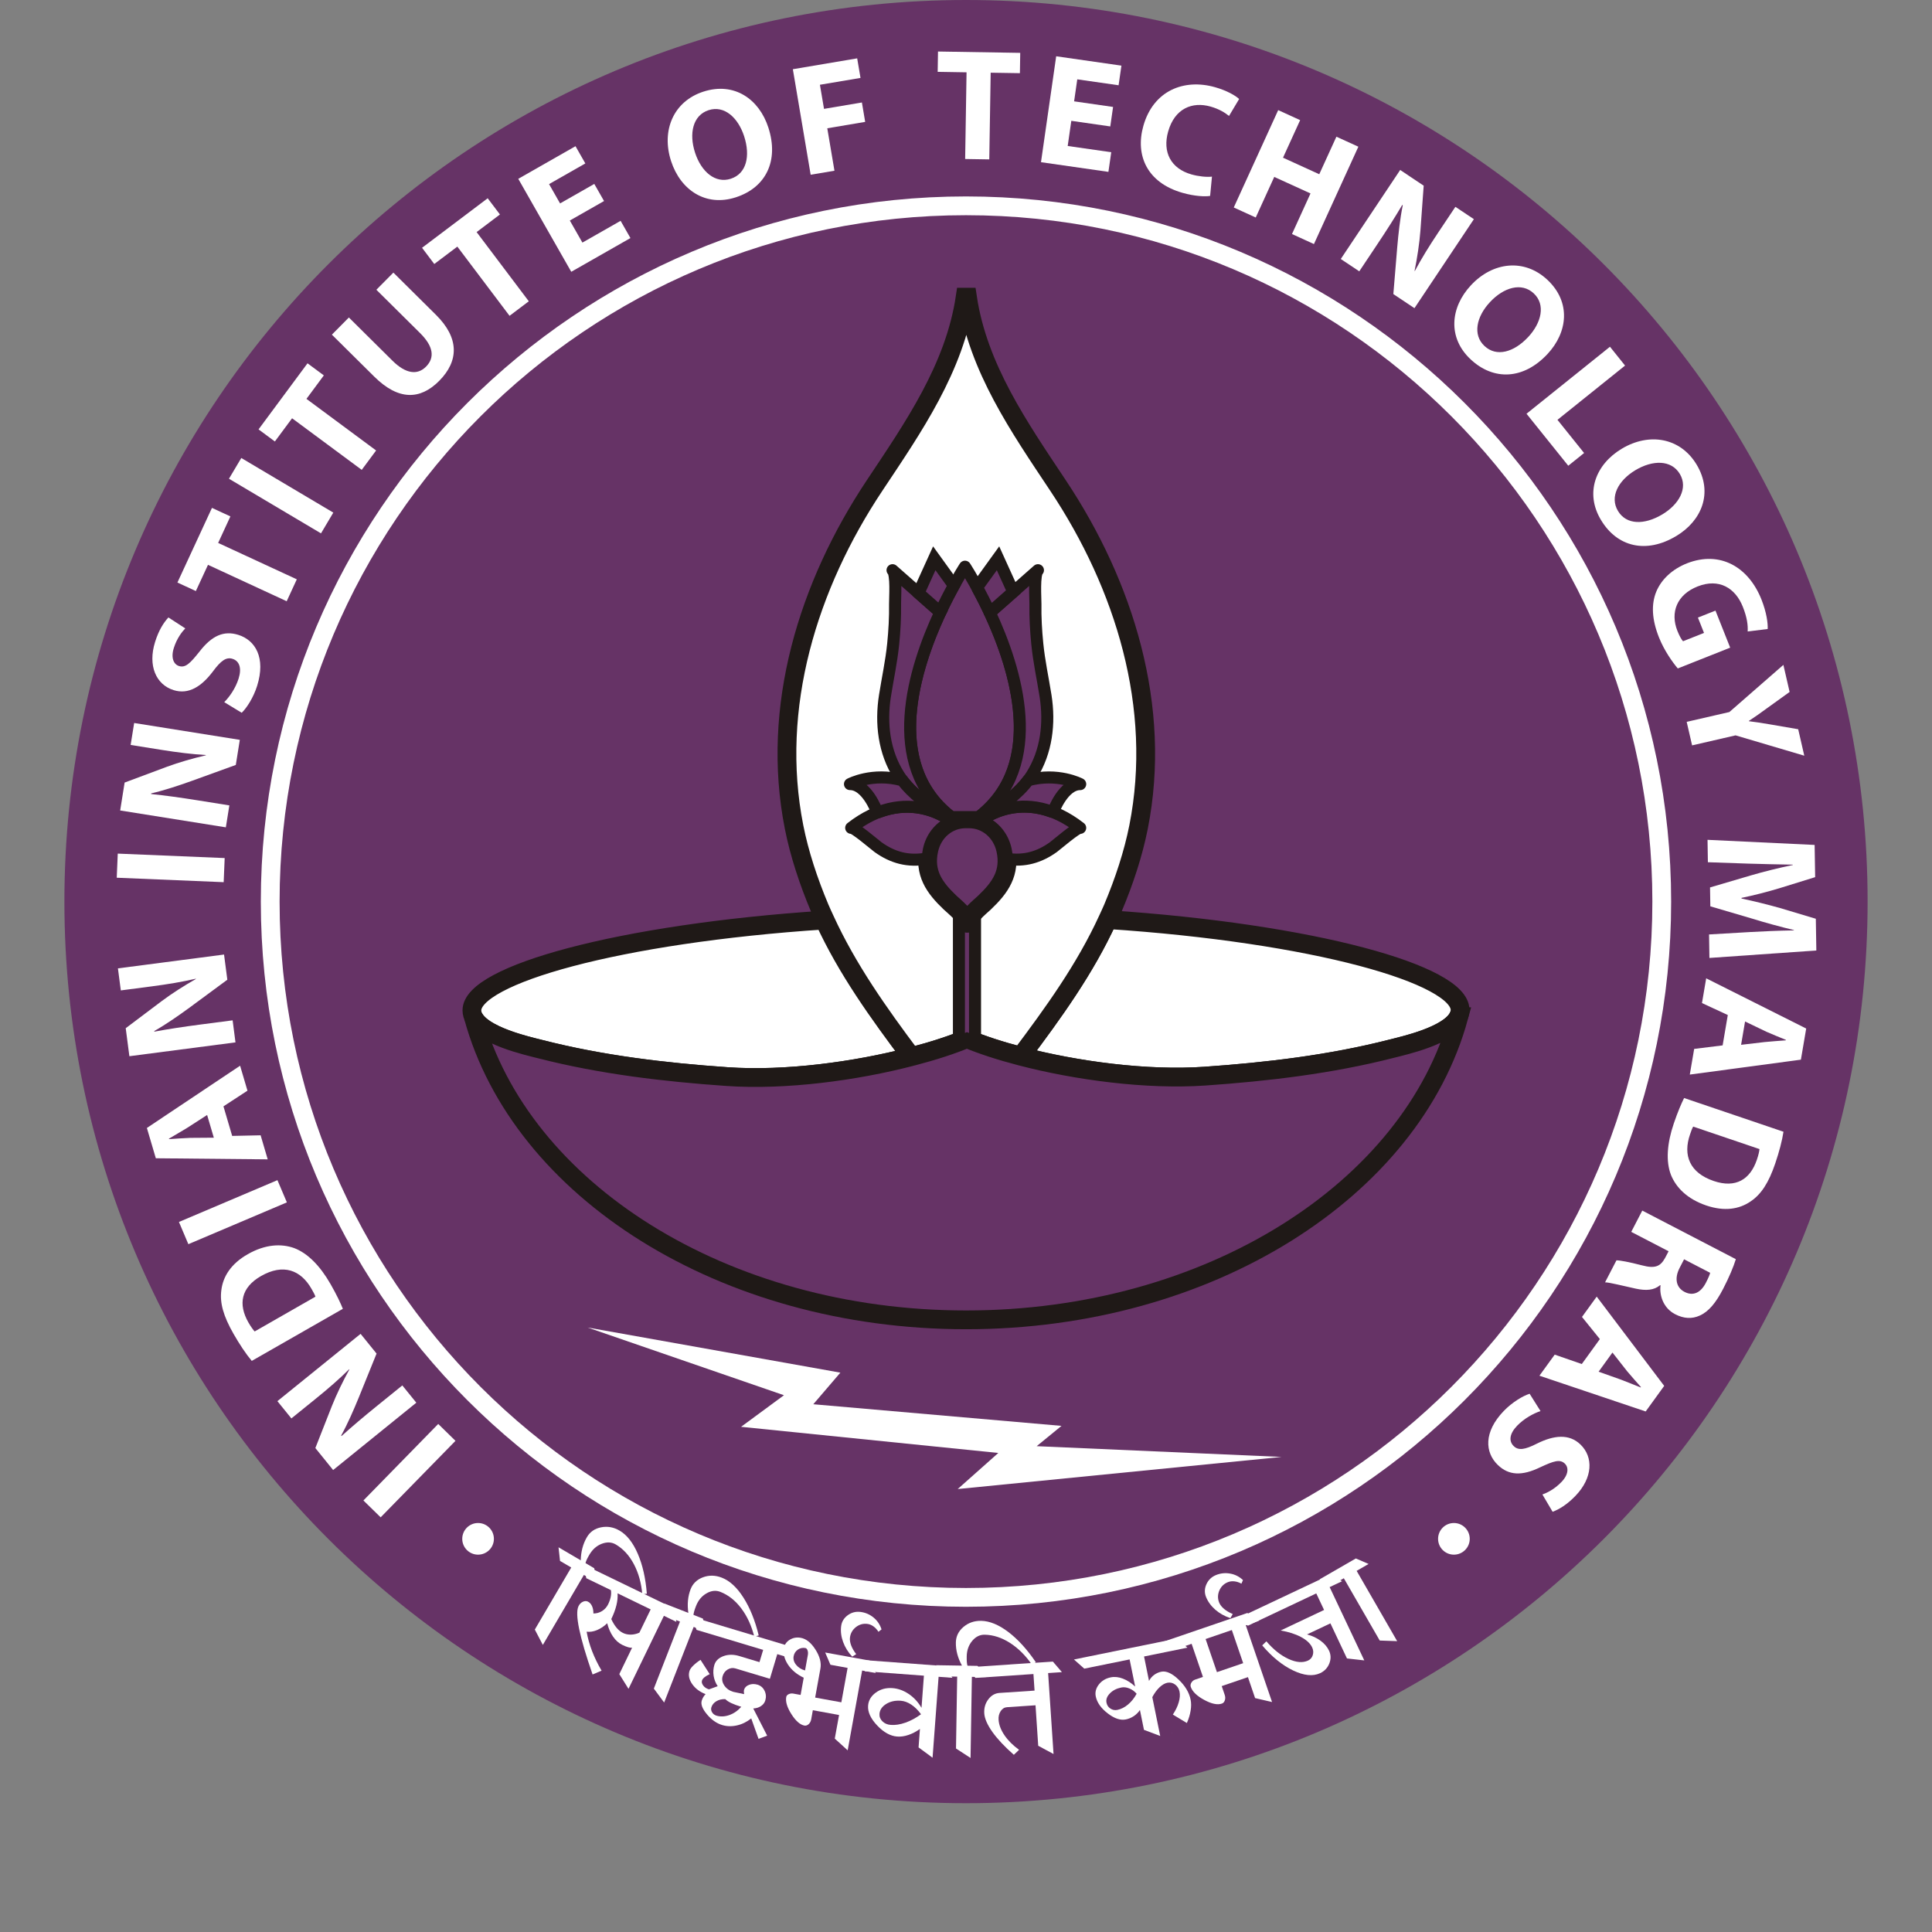 <svg width="150" height="150" viewBox="0 0 150 150" fill="none" xmlns="http://www.w3.org/2000/svg">
<rect x="0" y="0" width="150" height="150" fill="#808080" stroke="none"/>
<g clip-path="url(#clip0_618_153)">
<path d="M145 69.999C145 108.659 113.659 140 74.999 140C36.34 140 5 108.659 5 69.999C5 31.34 36.34 -4.49287e-05 74.999 -4.49287e-05C113.659 -4.49287e-05 145 31.34 145 69.999Z" fill="#663366"/>
<path d="M129.018 69.999C129.018 99.834 104.832 124.02 74.998 124.02C45.164 124.02 20.979 99.834 20.979 69.999C20.979 40.166 45.164 15.98 74.998 15.98C104.832 15.98 129.018 40.166 129.018 69.999Z" fill="#663366"/>
<path d="M129.018 69.999C129.018 99.834 104.832 124.02 74.998 124.02C45.164 124.02 20.979 99.834 20.979 69.999C20.979 40.166 45.164 15.98 74.998 15.98C104.832 15.98 129.018 40.166 129.018 69.999Z" stroke="white" stroke-width="1.458" stroke-miterlimit="10"/>
<path d="M28.215 116.496L34.024 110.555L35.363 111.866L29.554 117.805L28.215 116.496Z" fill="white"/>
<path d="M32.323 108.905L25.864 114.133L24.484 112.426L25.765 109.169C26.136 108.235 26.638 107.209 27.125 106.324L27.11 106.305C26.327 107.081 25.479 107.816 24.501 108.607L22.623 110.126L21.537 108.785L27.996 103.559L29.236 105.092L27.861 108.487C27.472 109.437 26.997 110.535 26.488 111.455L26.518 111.493C27.343 110.748 28.237 109.991 29.291 109.138L31.236 107.564L32.323 108.905Z" fill="white"/>
<path d="M24.491 100.674C24.443 100.518 24.309 100.282 24.199 100.089C23.359 98.596 21.988 98.086 20.266 99.072C18.714 99.96 18.478 101.259 19.285 102.673C19.488 103.024 19.66 103.253 19.772 103.374L24.491 100.674ZM19.547 105.66C19.096 105.122 18.597 104.372 18.132 103.56C17.342 102.178 17.052 101.152 17.185 100.168C17.314 99.099 17.943 98.115 19.227 97.381C20.607 96.591 21.846 96.549 22.828 96.897C23.893 97.295 24.86 98.29 25.667 99.703C26.151 100.548 26.447 101.188 26.619 101.616L19.547 105.66Z" fill="white"/>
<path d="M13.893 94.873L21.54 91.627L22.273 93.352L14.624 96.598L13.893 94.873Z" fill="white"/>
<path d="M16.081 86.567L14.537 87.563C14.102 87.833 13.541 88.151 13.115 88.407L13.126 88.442C13.63 88.408 14.271 88.361 14.768 88.344L16.601 88.33L16.081 86.567ZM18.026 88.192L20.235 88.144L20.785 90.012L12.098 89.927L11.404 87.575L18.641 82.741L19.213 84.68L17.349 85.897L18.026 88.192Z" fill="white"/>
<path d="M18.283 80.93L10.045 82.004L9.761 79.829L12.557 77.723C13.362 77.121 14.326 76.511 15.205 76.011L15.203 75.986C14.13 76.237 13.022 76.419 11.776 76.582L9.38 76.895L9.156 75.184L17.395 74.11L17.65 76.066L14.702 78.24C13.873 78.846 12.893 79.532 11.978 80.049L11.986 80.097C13.078 79.893 14.236 79.718 15.581 79.542L18.061 79.219L18.283 80.93Z" fill="white"/>
<path d="M9.143 66.274L17.444 66.62L17.366 68.492L9.064 68.146L9.143 66.274Z" fill="white"/>
<path d="M17.535 64.234L9.33 62.925L9.676 60.758L12.954 59.534C13.895 59.185 14.995 58.873 15.979 58.644L15.985 58.62C14.885 58.556 13.771 58.416 12.529 58.218L10.143 57.837L10.416 56.133L18.619 57.442L18.308 59.39L14.865 60.637C13.898 60.983 12.763 61.363 11.739 61.599L11.732 61.648C12.837 61.762 13.998 61.922 15.336 62.136L17.807 62.531L17.535 64.234Z" fill="white"/>
<path d="M17.41 54.515C17.804 54.122 18.287 53.447 18.526 52.682C18.784 51.858 18.579 51.316 18.05 51.15C17.567 50.999 17.155 51.284 16.528 52.134C15.645 53.303 14.643 53.946 13.479 53.581C12.125 53.157 11.459 51.695 12.042 49.837C12.325 48.931 12.704 48.34 13.076 47.939L14.385 48.788C14.136 49.046 13.732 49.553 13.493 50.317C13.249 51.094 13.497 51.584 13.896 51.71C14.402 51.868 14.762 51.502 15.486 50.593C16.442 49.355 17.374 48.936 18.504 49.291C19.833 49.707 20.645 51.072 19.964 53.248C19.68 54.154 19.153 54.971 18.766 55.34L17.41 54.515Z" fill="white"/>
<path d="M16.149 43.853L15.206 45.889L13.775 45.227L16.457 39.432L17.888 40.094L16.937 42.153L23.044 44.979L22.259 46.68L16.149 43.853Z" fill="white"/>
<path d="M18.734 35.558L25.878 39.799L24.922 41.41L17.777 37.169L18.734 35.558Z" fill="white"/>
<path d="M22.677 32.474L21.341 34.276L20.074 33.337L23.875 28.207L25.142 29.146L23.793 30.968L29.201 34.975L28.085 36.48L22.677 32.474Z" fill="white"/>
<path d="M27.087 24.65L30.475 28.009C31.499 29.024 32.407 29.142 33.075 28.468C33.769 27.768 33.66 26.896 32.609 25.855L29.221 22.497L30.541 21.166L33.85 24.446C35.671 26.251 35.627 28.029 34.099 29.57C32.624 31.059 30.934 31.101 29.06 29.244L25.768 25.982L27.087 24.65Z" fill="white"/>
<path d="M35.508 19.147L33.717 20.497L32.768 19.238L37.864 15.393L38.815 16.652L37.004 18.019L41.056 23.392L39.561 24.52L35.508 19.147Z" fill="white"/>
<path d="M46.898 15.608L44.241 17.122L45.218 18.835L48.184 17.145L48.947 18.483L44.352 21.102L40.238 13.884L44.682 11.351L45.445 12.689L42.629 14.294L43.484 15.794L46.14 14.28L46.898 15.608Z" fill="white"/>
<path d="M56.746 13.875C57.954 13.482 58.276 12.12 57.773 10.573C57.312 9.154 56.248 8.153 55.017 8.553C53.785 8.952 53.483 10.374 53.963 11.85C54.447 13.34 55.539 14.267 56.736 13.879L56.746 13.875ZM57.126 15.32C54.793 16.078 52.835 14.758 52.102 12.507C51.333 10.139 52.281 7.874 54.602 7.118C57.028 6.33 58.944 7.717 59.653 9.897C60.5 12.5 59.447 14.566 57.138 15.316L57.126 15.32Z" fill="white"/>
<path d="M61.557 5.374L66.552 4.53L66.809 6.05L63.659 6.581L63.976 8.453L66.918 7.956L67.172 9.463L64.23 9.96L64.787 13.255L62.94 13.566L61.557 5.374Z" fill="white"/>
<path d="M75.043 5.615L72.801 5.578L72.826 4L79.21 4.104L79.185 5.681L76.916 5.645L76.807 12.375L74.934 12.345L75.043 5.615Z" fill="white"/>
<path d="M86.202 9.816L83.176 9.381L82.896 11.334L86.276 11.819L86.057 13.344L80.822 12.592L82.002 4.369L87.067 5.096L86.847 6.62L83.639 6.16L83.394 7.868L86.419 8.303L86.202 9.816Z" fill="white"/>
<path d="M93.953 15.21C93.59 15.273 92.777 15.246 91.817 14.974C89.053 14.19 88.123 12.054 88.772 9.766C89.547 7.038 91.92 6.084 94.338 6.771C95.275 7.037 95.933 7.43 96.206 7.687L95.421 9.002C95.11 8.746 94.64 8.459 93.988 8.274C92.566 7.87 91.205 8.419 90.696 10.209C90.241 11.81 90.904 13.088 92.505 13.542C93.063 13.7 93.687 13.762 94.097 13.713L93.953 15.21Z" fill="white"/>
<path d="M100.943 9.328L99.613 12.243L102.427 13.528L103.758 10.613L105.463 11.39L102.014 18.949L100.31 18.17L101.747 15.019L98.932 13.736L97.495 16.887L95.789 16.109L99.239 8.55L100.943 9.328Z" fill="white"/>
<path d="M104.098 20.108L108.71 13.197L110.535 14.415L110.281 17.905C110.204 18.907 110.029 20.035 109.827 21.027L109.848 21.041C110.365 20.067 110.957 19.113 111.654 18.067L112.996 16.058L114.432 17.016L109.818 23.926L108.179 22.832L108.482 19.18C108.571 18.158 108.698 16.968 108.91 15.94L108.87 15.912C108.305 16.869 107.675 17.857 106.922 18.984L105.534 21.066L104.098 20.108Z" fill="white"/>
<path d="M115.261 26.868C116.189 27.734 117.535 27.356 118.647 26.168C119.665 25.077 120.025 23.66 119.079 22.777C118.135 21.894 116.744 22.316 115.685 23.452C114.615 24.596 114.332 26.001 115.251 26.859L115.261 26.868ZM114.179 27.899C112.386 26.225 112.592 23.872 114.209 22.142C115.908 20.322 118.349 20.055 120.134 21.72C121.998 23.462 121.713 25.809 120.148 27.485C118.281 29.485 115.964 29.564 114.188 27.908L114.179 27.899Z" fill="white"/>
<path d="M124.997 26.921L126.169 28.383L120.921 32.596L122.989 35.172L121.76 36.16L118.518 32.123L124.997 26.921Z" fill="white"/>
<path d="M125.621 39.674C126.275 40.763 127.674 40.77 129.07 39.933C130.347 39.165 131.085 37.903 130.42 36.794C129.753 35.684 128.3 35.708 126.969 36.507C125.627 37.313 124.968 38.586 125.615 39.663L125.621 39.674ZM124.297 40.368C123.035 38.265 123.882 36.059 125.91 34.841C128.046 33.56 130.466 33.976 131.723 36.068C133.037 38.255 132.116 40.433 130.15 41.613C127.804 43.022 125.554 42.46 124.305 40.379L124.297 40.368Z" fill="white"/>
<path d="M130.263 51.898C129.866 51.433 129.21 50.513 128.804 49.493C128.244 48.084 128.195 46.924 128.589 45.945C128.989 44.977 129.841 44.188 130.975 43.737C133.546 42.731 135.755 44.016 136.76 46.547C137.155 47.544 137.266 48.389 137.243 48.835L135.689 49.028C135.715 48.528 135.648 47.957 135.312 47.109C134.734 45.654 133.469 44.87 131.795 45.534C130.192 46.171 129.663 47.547 130.232 48.98C130.386 49.37 130.559 49.672 130.671 49.786L132.299 49.14L131.826 47.949L133.189 47.408L134.331 50.284L130.263 51.898Z" fill="white"/>
<path d="M130.954 56.045L134.269 55.282L138.461 51.621L138.945 53.723L137.187 54.988C136.657 55.376 136.267 55.656 135.783 55.97L135.786 55.995C136.333 56.058 136.845 56.142 137.477 56.25L139.612 56.618L140.084 58.672L134.75 57.093L131.374 57.871L130.954 56.045Z" fill="white"/>
<path d="M135.869 72.364C136.866 72.311 138.061 72.253 139.281 72.235V72.209C138.216 71.955 137.027 71.63 136.049 71.325L132.79 70.367L132.767 68.9L135.956 67.961C136.94 67.674 138.105 67.383 139.199 67.156V67.131C138.076 67.112 136.794 67.085 135.757 67.052L132.6 66.943L132.572 65.204L140.887 65.6L140.928 68.102L138.155 68.961C137.21 69.247 136.179 69.511 135.209 69.712V69.76C136.174 69.967 137.263 70.233 138.205 70.501L140.98 71.332L141.02 73.796L132.719 74.375L132.691 72.55L135.869 72.364Z" fill="white"/>
<path d="M135.178 81.119L137.003 80.905C137.511 80.853 138.156 80.813 138.65 80.772L138.656 80.735C138.189 80.544 137.593 80.304 137.14 80.103L135.486 79.308L135.178 81.119ZM134.146 78.806L132.141 77.877L132.468 75.957L140.233 79.855L139.821 82.272L131.195 83.43L131.535 81.437L133.745 81.163L134.146 78.806Z" fill="white"/>
<path d="M131.46 87.468C131.373 87.607 131.285 87.865 131.214 88.074C130.652 89.694 131.178 91.057 133.059 91.694C134.751 92.268 135.881 91.584 136.403 90.043C136.534 89.659 136.592 89.378 136.606 89.214L131.46 87.468ZM138.469 87.868C138.365 88.56 138.134 89.432 137.833 90.32C137.322 91.826 136.744 92.723 135.918 93.276C135.035 93.888 133.879 94.068 132.478 93.594C130.973 93.082 130.121 92.181 129.731 91.216C129.325 90.154 129.429 88.77 129.952 87.23C130.265 86.307 130.548 85.661 130.753 85.25L138.469 87.868Z" fill="white"/>
<path d="M130.752 97.771L130.411 98.428C129.98 99.259 130.14 99.967 130.786 100.302C131.453 100.648 132.042 100.371 132.44 99.604C132.649 99.199 132.746 98.959 132.776 98.821L130.752 97.771ZM134.77 97.761C134.592 98.347 134.248 99.169 133.783 100.066C133.216 101.162 132.653 101.841 131.955 102.146C131.371 102.411 130.732 102.386 130.055 102.034C129.124 101.552 128.825 100.549 128.924 99.795L128.892 99.778C128.417 100.183 127.787 100.219 127.012 100.052C126.05 99.845 124.975 99.565 124.617 99.559L125.501 97.852C125.766 97.85 126.465 97.977 127.482 98.241C128.519 98.516 128.924 98.322 129.292 97.639L129.549 97.147L126.649 95.642L127.506 93.989L134.77 97.761Z" fill="white"/>
<path d="M124.115 106.498L125.846 107.113C126.324 107.292 126.92 107.541 127.382 107.722L127.404 107.693C127.069 107.314 126.642 106.836 126.324 106.455L125.191 105.011L124.115 106.498ZM124.213 103.966L122.825 102.247L123.968 100.669L129.208 107.6L127.769 109.586L119.521 106.809L120.707 105.173L122.81 105.903L124.213 103.966Z" fill="white"/>
<path d="M119.605 109.555C119.076 109.731 118.341 110.12 117.786 110.697C117.188 111.318 117.129 111.895 117.529 112.279C117.892 112.63 118.388 112.559 119.329 112.081C120.642 111.427 121.824 111.302 122.704 112.148C123.725 113.131 123.668 114.736 122.317 116.14C121.659 116.822 121.054 117.182 120.545 117.375L119.752 116.031C120.09 115.911 120.677 115.638 121.232 115.061C121.797 114.474 121.796 113.926 121.494 113.635C121.112 113.267 120.627 113.433 119.573 113.923C118.165 114.604 117.143 114.561 116.291 113.74C115.289 112.774 115.172 111.19 116.754 109.546C117.412 108.864 118.249 108.369 118.76 108.211L119.605 109.555Z" fill="white"/>
<path d="M114.11 119.475C114.11 120.153 113.559 120.703 112.881 120.703C112.201 120.703 111.652 120.153 111.652 119.475C111.652 118.797 112.201 118.246 112.881 118.246C113.559 118.246 114.11 118.797 114.11 119.475Z" fill="white"/>
<path d="M38.346 119.476C38.346 120.154 37.795 120.703 37.117 120.703C36.438 120.703 35.889 120.154 35.889 119.476C35.889 118.797 36.438 118.246 37.117 118.246C37.795 118.246 38.346 118.797 38.346 119.476Z" fill="white"/>
<path d="M45.625 103.069L65.246 106.572L63.144 109.025L82.415 110.705L80.486 112.281L99.501 113.116L74.356 115.609L77.509 112.807L57.538 110.777L60.866 108.325L45.625 103.069Z" fill="white"/>
<path d="M43.364 120.131L45.09 121.143C45.096 120.813 45.138 120.497 45.217 120.194C45.296 119.892 45.413 119.609 45.568 119.345C45.808 118.931 46.177 118.677 46.673 118.58C47.168 118.483 47.646 118.568 48.109 118.84C48.678 119.173 49.148 119.773 49.521 120.642C49.893 121.507 50.127 122.54 50.221 123.737L49.867 123.778C49.792 122.903 49.575 122.125 49.214 121.442C48.854 120.76 48.386 120.25 47.808 119.911C47.486 119.723 47.125 119.706 46.725 119.857C46.323 120.009 46.003 120.294 45.761 120.704C45.587 121.001 45.487 121.219 45.459 121.36L46.139 121.758L46.264 122.823L45.334 122.278L42.146 127.711L41.523 126.518L44.351 121.7L43.48 121.189L43.364 120.131Z" fill="white"/>
<path d="M47.855 124.642C47.772 124.98 47.639 125.333 47.46 125.704C47.577 125.963 47.713 126.186 47.866 126.372C48.019 126.556 48.185 126.693 48.364 126.78C48.553 126.872 48.758 126.915 48.982 126.912C49.204 126.908 49.425 126.857 49.641 126.761L50.518 124.953L47.948 123.705C47.969 123.994 47.938 124.305 47.855 124.642ZM48.083 129.979L49.078 127.92C49.007 127.938 48.906 127.93 48.775 127.892C48.647 127.856 48.49 127.795 48.311 127.707C48.038 127.573 47.8 127.361 47.598 127.068C47.397 126.774 47.245 126.428 47.143 126.029C46.903 126.262 46.641 126.436 46.361 126.556C46.079 126.674 45.807 126.717 45.546 126.685C45.721 127.68 46.108 128.689 46.707 129.709L46.008 130.006C44.987 127.075 44.622 125.31 44.913 124.709C44.992 124.545 45.103 124.431 45.248 124.363C45.392 124.295 45.525 124.29 45.645 124.349C45.782 124.417 45.889 124.529 45.962 124.693C46.038 124.856 46.074 125.05 46.072 125.271C46.316 125.272 46.54 125.207 46.746 125.08C46.953 124.951 47.109 124.774 47.219 124.55C47.315 124.353 47.38 124.161 47.417 123.977C47.454 123.791 47.459 123.619 47.43 123.456L45.519 122.531L45.312 121.478L52.306 124.866L52.513 125.92L51.546 125.45L48.798 131.121L48.083 129.979Z" fill="white"/>
<path d="M51.564 124.491L53.443 125.225C53.395 124.9 53.385 124.582 53.413 124.271C53.442 123.962 53.51 123.665 53.62 123.381C53.794 122.94 54.116 122.631 54.588 122.457C55.06 122.285 55.546 122.295 56.044 122.491C56.659 122.73 57.218 123.247 57.722 124.04C58.228 124.834 58.623 125.811 58.906 126.974L58.562 127.07C58.35 126.221 58.014 125.49 57.552 124.875C57.09 124.261 56.548 123.834 55.926 123.591C55.579 123.456 55.221 123.494 54.851 123.709C54.481 123.921 54.21 124.249 54.038 124.691C53.913 125.01 53.849 125.241 53.843 125.381L54.571 125.665L54.858 126.705L53.856 126.314L51.565 132.184L50.764 131.102L52.794 125.9L51.849 125.531L51.564 124.491Z" fill="white"/>
<path d="M55.286 132.942C55.362 133.07 55.477 133.157 55.631 133.204C55.942 133.296 56.272 133.281 56.621 133.158C56.97 133.036 57.282 132.821 57.553 132.515C56.923 132.326 56.51 132.128 56.313 131.919C56.05 131.91 55.817 131.965 55.618 132.083C55.419 132.203 55.29 132.361 55.229 132.56C55.191 132.688 55.209 132.816 55.286 132.942ZM61.211 127.785L61.579 128.797L60.348 128.427L59.774 130.339L57.104 129.538C56.895 129.475 56.694 129.501 56.499 129.617C56.304 129.733 56.174 129.906 56.105 130.134C56.031 130.381 56.075 130.623 56.237 130.862C56.399 131.1 56.631 131.264 56.932 131.355L57.773 131.532C57.762 131.468 57.756 131.407 57.754 131.347C57.752 131.287 57.758 131.234 57.771 131.19C57.824 131.014 57.951 130.89 58.153 130.812C58.358 130.731 58.577 130.728 58.815 130.798C59.061 130.874 59.242 131.029 59.36 131.269C59.477 131.51 59.496 131.761 59.416 132.026C59.364 132.2 59.253 132.344 59.086 132.458C58.915 132.573 58.715 132.634 58.482 132.644L59.562 134.757L58.893 135.004L58.325 133.417C57.983 133.692 57.612 133.872 57.21 133.961C56.809 134.05 56.43 134.039 56.072 133.933C55.635 133.801 55.24 133.522 54.887 133.099C54.532 132.675 54.398 132.323 54.482 132.039C54.513 131.939 54.553 131.847 54.604 131.763C54.653 131.678 54.713 131.602 54.781 131.532C54.326 131.356 53.98 131.095 53.74 130.748C53.501 130.402 53.43 130.064 53.531 129.735C53.565 129.616 53.658 129.481 53.807 129.332C53.957 129.182 54.15 129.027 54.388 128.87L55.102 129.981C54.939 130.053 54.805 130.132 54.699 130.219C54.592 130.307 54.527 130.392 54.502 130.475C54.464 130.602 54.498 130.735 54.602 130.869C54.703 131.006 54.852 131.103 55.045 131.161L55.722 130.916C55.556 130.667 55.451 130.397 55.406 130.111C55.362 129.822 55.38 129.542 55.462 129.267C55.559 128.947 55.795 128.718 56.169 128.581C56.545 128.444 56.952 128.442 57.39 128.573L58.966 129.047L59.252 128.096L54.082 126.544L53.715 125.531L61.211 127.785Z" fill="white"/>
<path d="M61.809 129.254C61.977 129.465 62.209 129.612 62.504 129.693L62.72 128.496C62.744 128.365 62.736 128.244 62.699 128.136C62.661 128.028 62.605 127.966 62.529 127.953C62.315 127.913 62.119 127.957 61.943 128.079C61.766 128.203 61.657 128.372 61.618 128.587C61.575 128.822 61.639 129.045 61.809 129.254ZM64.067 128.3L67.513 128.926L67.991 129.891L66.937 129.699L65.813 135.895L64.812 134.985L65.145 133.152L63.109 132.781L62.982 133.487C62.952 133.646 62.885 133.771 62.783 133.864C62.678 133.958 62.571 133.992 62.457 133.973C62.12 133.912 61.783 133.617 61.448 133.092C61.112 132.564 60.977 132.119 61.044 131.753C61.061 131.659 61.124 131.587 61.235 131.534C61.346 131.482 61.466 131.467 61.598 131.491L62.159 131.594L62.401 130.258C61.868 130.004 61.459 129.664 61.176 129.235C60.893 128.804 60.79 128.374 60.87 127.942C60.917 127.67 61.071 127.458 61.325 127.304C61.581 127.152 61.863 127.103 62.171 127.16C62.594 127.235 62.974 127.54 63.312 128.072C63.65 128.604 63.779 129.095 63.697 129.546L63.288 131.798L65.322 132.167L65.808 129.495L64.475 129.252L64.067 128.3Z" fill="white"/>
<path d="M65.814 125.409C66.111 125.191 66.443 125.103 66.811 125.15C67.189 125.198 67.526 125.342 67.822 125.585C68.118 125.829 68.325 126.137 68.441 126.506L68.203 126.692C68.09 126.514 67.958 126.374 67.808 126.267C67.659 126.162 67.503 126.099 67.343 126.08C67.015 126.038 66.716 126.122 66.451 126.329C66.186 126.539 66.032 126.808 65.991 127.139C65.969 127.319 65.999 127.522 66.081 127.744C66.163 127.966 66.296 128.195 66.476 128.428L66.165 128.621C65.843 128.274 65.606 127.892 65.457 127.478C65.306 127.066 65.256 126.659 65.305 126.262C65.349 125.911 65.519 125.628 65.814 125.409Z" fill="white"/>
<path d="M68.513 133.646C68.682 133.81 68.895 133.902 69.153 133.921C69.504 133.949 69.883 133.891 70.291 133.748C70.699 133.607 71.104 133.389 71.508 133.094C71.283 132.782 71.033 132.533 70.76 132.351C70.487 132.168 70.213 132.067 69.937 132.046C69.5 132.014 69.121 132.098 68.8 132.298C68.479 132.499 68.306 132.756 68.283 133.069C68.268 133.288 68.344 133.479 68.513 133.646ZM73.366 129.356L73.944 130.264L72.872 130.185L72.404 136.469L71.317 135.668L71.424 134.235C71.13 134.444 70.832 134.6 70.527 134.702C70.224 134.805 69.934 134.846 69.657 134.825C69.126 134.786 68.607 134.498 68.102 133.964C67.596 133.427 67.362 132.917 67.398 132.431C67.428 132.022 67.628 131.683 67.996 131.414C68.366 131.144 68.798 131.029 69.293 131.065C69.731 131.097 70.15 131.249 70.55 131.518C70.95 131.787 71.282 132.146 71.546 132.596L71.732 130.099L67.153 129.758L66.574 128.851L73.366 129.356Z" fill="white"/>
<path d="M72.674 129.286L74.687 129.318C74.528 129.03 74.408 128.734 74.327 128.434C74.246 128.133 74.208 127.829 74.213 127.524C74.221 127.048 74.415 126.647 74.798 126.319C75.18 125.993 75.64 125.833 76.174 125.841C76.835 125.853 77.537 126.141 78.289 126.71C79.038 127.281 79.749 128.062 80.421 129.054L80.131 129.263C79.637 128.542 79.065 127.973 78.419 127.557C77.77 127.142 77.115 126.93 76.445 126.918C76.072 126.914 75.751 127.074 75.477 127.402C75.204 127.733 75.063 128.134 75.055 128.61C75.05 128.953 75.069 129.192 75.115 129.325L75.899 129.339L76.531 130.211L75.456 130.191L75.353 136.488L74.224 135.753L74.315 130.173L73.301 130.158L72.674 129.286Z" fill="white"/>
<path d="M81.746 129.006L82.447 129.824L81.376 129.896L81.796 136.181L80.607 135.541L80.398 132.398L78.182 132.546C77.981 132.56 77.819 132.662 77.693 132.851C77.568 133.043 77.511 133.265 77.53 133.522C77.555 133.913 77.708 134.313 77.983 134.719C78.259 135.126 78.639 135.506 79.12 135.856L78.715 136.242C78.006 135.62 77.451 135.031 77.053 134.474C76.658 133.916 76.445 133.433 76.418 133.024C76.393 132.614 76.495 132.254 76.728 131.942C76.96 131.63 77.253 131.462 77.605 131.439L80.323 131.258L80.236 129.972L75.732 130.272L75.033 129.454L81.746 129.006Z" fill="white"/>
<path d="M86.213 132.654C86.375 132.762 86.556 132.796 86.753 132.756C87.043 132.697 87.317 132.559 87.579 132.339C87.84 132.12 88.064 131.841 88.248 131.502C88.082 131.312 87.892 131.174 87.674 131.088C87.458 131.001 87.252 130.978 87.055 131.018C86.69 131.092 86.395 131.243 86.171 131.475C85.945 131.706 85.858 131.945 85.908 132.197C85.948 132.394 86.049 132.546 86.213 132.654ZM91.386 127.213L92.188 127.924L88.824 128.609L89.209 130.505C89.309 130.317 89.44 130.162 89.607 130.038C89.772 129.916 89.958 129.833 90.164 129.791C90.549 129.713 90.996 129.916 91.507 130.403C92.017 130.888 92.328 131.408 92.439 131.96C92.491 132.213 92.492 132.495 92.441 132.807C92.393 133.121 92.296 133.443 92.147 133.775L91.06 133.118C91.279 132.791 91.429 132.475 91.518 132.164C91.608 131.854 91.628 131.578 91.578 131.334C91.529 131.101 91.414 130.918 91.23 130.783C91.047 130.651 90.846 130.607 90.63 130.65C90.433 130.691 90.231 130.808 90.026 131.001C89.822 131.193 89.636 131.447 89.465 131.766L90.078 134.781L88.817 134.305L88.504 132.763C88.377 132.954 88.218 133.112 88.029 133.238C87.84 133.364 87.635 133.45 87.41 133.496C86.989 133.582 86.518 133.425 85.999 133.023C85.479 132.622 85.171 132.184 85.074 131.707C85.008 131.38 85.09 131.072 85.316 130.781C85.546 130.491 85.85 130.308 86.235 130.23C86.535 130.168 86.85 130.201 87.182 130.329C87.516 130.457 87.832 130.662 88.133 130.943L87.703 128.837L84.183 129.553L83.381 128.842L91.386 127.213Z" fill="white"/>
<path d="M90.969 134.545L90.98 134.543L90.986 134.557L90.973 134.559L90.969 134.545Z" fill="white"/>
<path d="M94.483 129.825L96.52 129.128L95.639 126.556L93.602 127.253L94.483 129.825ZM96.847 125.231L97.735 125.839L96.722 126.185L98.762 132.145L97.445 131.839L96.89 130.212L94.854 130.909L95.085 131.587C95.138 131.739 95.142 131.882 95.095 132.015C95.05 132.147 94.972 132.231 94.865 132.267C94.521 132.386 94.063 132.289 93.494 131.98C92.923 131.671 92.577 131.336 92.453 130.974C92.416 130.866 92.43 130.755 92.499 130.641C92.565 130.527 92.662 130.448 92.788 130.405L93.397 130.197L92.517 127.624L91.095 128.112L90.205 127.504L96.847 125.231Z" fill="white"/>
<path d="M93.669 122.992C93.823 122.659 94.073 122.422 94.419 122.283C94.772 122.142 95.139 122.104 95.518 122.174C95.894 122.242 96.223 122.411 96.504 122.676L96.385 122.956C96.201 122.855 96.018 122.794 95.836 122.776C95.652 122.756 95.484 122.777 95.334 122.838C95.023 122.962 94.802 123.18 94.668 123.49C94.536 123.803 94.531 124.113 94.655 124.423C94.725 124.592 94.847 124.754 95.028 124.908C95.208 125.061 95.435 125.197 95.709 125.313L95.528 125.633C95.078 125.484 94.688 125.265 94.356 124.977C94.026 124.687 93.786 124.359 93.635 123.986C93.505 123.658 93.516 123.327 93.669 122.992Z" fill="white"/>
<path d="M103.253 122.269L104.199 122.766L103.233 123.222L105.923 128.913L104.578 128.761L103.293 126.037L101.478 126.896C101.879 127.004 102.228 127.166 102.528 127.385C102.826 127.604 103.046 127.861 103.185 128.154C103.335 128.473 103.344 128.803 103.21 129.148C103.074 129.489 102.84 129.741 102.503 129.901C101.941 130.166 101.239 130.097 100.401 129.696C99.561 129.294 98.758 128.644 97.998 127.747L98.323 127.433C98.863 128.067 99.436 128.523 100.037 128.8C100.639 129.077 101.148 129.118 101.564 128.922C101.744 128.835 101.866 128.694 101.925 128.496C101.986 128.297 101.968 128.099 101.874 127.9C101.73 127.598 101.444 127.33 101.012 127.098C100.58 126.868 100.055 126.7 99.432 126.59L102.801 124.997L102.194 123.712L96.893 126.217L95.945 125.72L103.253 122.269Z" fill="white"/>
<path d="M105.267 120.998L106.257 121.426L105.329 121.961L108.476 127.418L107.123 127.371L104.334 122.535L103.45 123.043L102.459 122.617L105.267 120.998Z" fill="white"/>
<path d="M36.639 78.442C36.639 80.255 40.862 81.178 41.966 81.46C46.688 82.67 51.607 83.251 56.46 83.588C60.957 83.901 66.428 83.168 70.745 82.04C68.209 78.662 65.755 75.271 63.996 71.432C47.975 72.488 36.639 75.709 36.639 78.442ZM86.001 71.397C84.242 75.236 81.789 78.627 79.252 82.005C83.569 83.132 89.04 83.865 93.538 83.552C98.39 83.216 103.309 82.634 108.031 81.425C109.135 81.143 113.359 80.219 113.359 78.407C113.359 75.673 102.022 72.453 86.001 71.397Z" fill="white"/>
<path d="M36.639 78.442C36.639 80.255 40.862 81.178 41.966 81.46C46.688 82.67 51.607 83.251 56.46 83.588C60.957 83.901 66.428 83.168 70.745 82.04C68.209 78.662 65.755 75.271 63.996 71.432C47.975 72.488 36.639 75.709 36.639 78.442ZM86.001 71.397C84.242 75.236 81.789 78.627 79.252 82.005C83.569 83.132 89.04 83.865 93.538 83.552C98.39 83.216 103.309 82.634 108.031 81.425C109.135 81.143 113.359 80.219 113.359 78.407C113.359 75.673 102.022 72.453 86.001 71.397Z" stroke="#1F1917" stroke-width="1.458" stroke-miterlimit="10"/>
<path d="M70.751 82.021C68.233 78.663 65.796 75.226 64.047 71.401C63.913 71.107 63.773 70.815 63.647 70.517C62.767 68.425 62.061 66.284 61.651 64.211C59.806 54.895 62.746 45.441 67.899 37.7C70.909 33.176 74.117 28.57 74.936 23.072H75.112C75.931 28.57 79.139 33.176 82.148 37.7C87.3 45.441 90.242 54.895 88.398 64.211C87.986 66.284 87.281 68.425 86.4 70.517C86.275 70.814 86.135 71.103 86.002 71.395C84.243 75.234 81.789 78.626 79.253 82.003C77.669 81.59 76.235 81.125 75.069 80.636C73.901 81.126 72.465 81.591 70.878 82.005C70.878 82.005 70.765 82.033 70.751 82.021Z" fill="white"/>
<path d="M70.751 82.021C68.233 78.663 65.796 75.226 64.047 71.401C63.913 71.107 63.773 70.815 63.647 70.517C62.767 68.425 62.061 66.284 61.651 64.211C59.806 54.895 62.746 45.441 67.899 37.7C70.909 33.176 74.117 28.57 74.936 23.072H75.112C75.931 28.57 79.139 33.176 82.148 37.7C87.3 45.441 90.242 54.895 88.398 64.211C87.986 66.284 87.281 68.425 86.4 70.517C86.275 70.814 86.135 71.103 86.002 71.395C84.243 75.234 81.789 78.626 79.253 82.003C77.669 81.59 76.235 81.125 75.069 80.636C73.901 81.126 72.465 81.591 70.878 82.005C70.878 82.005 70.765 82.033 70.751 82.021Z" stroke="#1F1917" stroke-width="1.458" stroke-miterlimit="10"/>
<path d="M70.746 82.04C66.429 83.167 60.958 83.9 56.46 83.587C51.608 83.251 46.689 82.67 41.967 81.46C40.968 81.205 37.416 80.425 36.749 78.936C40.412 92.37 56.147 102.473 75.009 102.473C93.868 102.473 109.605 92.371 113.266 78.937H113.232C112.523 80.402 109.022 81.172 108.032 81.425C103.31 82.634 98.391 83.216 93.538 83.552C89.041 83.865 83.57 83.132 79.253 82.004C77.669 81.592 76.235 81.126 75.07 80.638C73.901 81.127 72.465 81.592 70.878 82.006C70.878 82.006 70.765 82.034 70.751 82.022L70.746 82.04Z" fill="#663366"/>
<path d="M70.746 82.04C66.429 83.167 60.958 83.9 56.46 83.587C51.608 83.251 46.689 82.67 41.967 81.46C40.968 81.205 37.416 80.425 36.749 78.936C40.412 92.37 56.147 102.473 75.009 102.473C93.868 102.473 109.605 92.371 113.266 78.937H113.232C112.523 80.402 109.022 81.172 108.032 81.425C103.31 82.634 98.391 83.216 93.538 83.552C89.041 83.865 83.57 83.132 79.253 82.004C77.669 81.592 76.235 81.126 75.07 80.638C73.901 81.127 72.465 81.592 70.878 82.006C70.878 82.006 70.765 82.034 70.751 82.022" stroke="#1F1917" stroke-width="1.458" stroke-miterlimit="10"/>
<path d="M75.701 70.761C75.4 71.067 75.13 71.408 75.12 71.685H75.082C75.072 71.393 74.771 71.031 74.451 70.712V80.742H74.814C74.899 80.708 74.987 80.673 75.07 80.639C75.152 80.673 75.24 80.708 75.325 80.742H75.701V70.761Z" fill="#663366"/>
<path d="M75.701 70.761C75.4 71.067 75.13 71.408 75.12 71.685H75.082C75.072 71.393 74.771 71.031 74.451 70.712V80.742H74.814C74.899 80.708 74.987 80.673 75.07 80.639C75.152 80.673 75.24 80.708 75.325 80.742H75.701V70.761Z" stroke="#1F1917" stroke-width="0.934" stroke-miterlimit="10"/>
<path d="M75.233 63.575H74.96C73.581 63.575 72.428 64.568 72.12 65.962C71.719 67.766 72.545 68.919 73.77 70.082C74.093 70.387 75.062 71.154 75.081 71.684H75.12C75.139 71.154 76.108 70.387 76.43 70.082C77.656 68.919 78.482 67.766 78.082 65.962C77.772 64.568 76.619 63.575 75.24 63.575H74.968H75.233Z" fill="#663366"/>
<path d="M75.233 63.575H74.96C73.581 63.575 72.428 64.568 72.12 65.962C71.719 67.766 72.545 68.919 73.77 70.082C74.093 70.387 75.062 71.154 75.081 71.684H75.12C75.139 71.154 76.108 70.387 76.43 70.082C77.656 68.919 78.482 67.766 78.082 65.962C77.772 64.568 76.619 63.575 75.24 63.575H74.968" stroke="#1F1917" stroke-width="1.458" stroke-miterlimit="10" stroke-linejoin="round"/>
<path d="M72.12 65.964C72.327 65.025 72.922 64.279 73.705 63.884L73.811 63.718C73.811 63.718 70.379 60.936 66.086 64.275C66.291 64.182 67.952 65.615 68.173 65.773C69.31 66.588 70.513 66.918 71.93 66.66L72.044 66.482C72.062 66.314 72.079 66.144 72.12 65.964Z" fill="#663366"/>
<path d="M72.12 65.964C72.327 65.025 72.922 64.279 73.705 63.884L73.811 63.718C73.811 63.718 70.379 60.936 66.086 64.275C66.291 64.182 67.952 65.615 68.173 65.773C69.31 66.588 70.513 66.918 71.93 66.66L72.044 66.482C72.062 66.314 72.079 66.144 72.12 65.964Z" stroke="#1F1917" stroke-width="0.934" stroke-miterlimit="10" stroke-linejoin="round"/>
<path d="M76.182 63.688L76.224 63.755C77.143 64.1 77.849 64.918 78.082 65.964C78.137 66.216 78.164 66.453 78.174 66.682C79.525 66.889 80.684 66.559 81.78 65.774C82 65.616 83.661 64.182 83.866 64.276C79.573 60.937 76.182 63.688 76.182 63.688Z" fill="#663366"/>
<path d="M76.182 63.688L76.224 63.755C77.143 64.1 77.849 64.918 78.082 65.964C78.137 66.216 78.164 66.453 78.174 66.682C79.525 66.889 80.684 66.559 81.78 65.774C82 65.616 83.661 64.182 83.866 64.276C79.573 60.937 76.182 63.688 76.182 63.688Z" stroke="#1F1917" stroke-width="0.934" stroke-miterlimit="10" stroke-linejoin="round"/>
<path d="M74.921 43.999C74.921 43.999 66.096 57.474 73.847 63.438H75.993C83.744 57.474 74.921 43.999 74.921 43.999Z" fill="#663366"/>
<path d="M74.921 43.999C74.921 43.999 66.096 57.474 73.847 63.438H75.993C83.744 57.474 74.921 43.999 74.921 43.999Z" stroke="#1F1917" stroke-width="0.934" stroke-miterlimit="10" stroke-linecap="round" stroke-linejoin="round"/>
<path d="M73.005 47.537L69.296 44.269C69.623 44.558 69.485 46.46 69.492 46.891C69.508 47.925 69.45 48.961 69.347 49.991C69.211 51.353 68.921 52.674 68.708 54.023C68.373 56.151 68.628 58.38 69.805 60.224C70.669 61.58 72.284 62.75 73.765 63.367C68.64 59.322 70.954 51.925 73.005 47.537Z" fill="#663366"/>
<path d="M73.005 47.537L69.296 44.269C69.623 44.558 69.485 46.46 69.492 46.891C69.508 47.925 69.45 48.961 69.347 49.991C69.211 51.353 68.921 52.674 68.708 54.023C68.373 56.151 68.628 58.38 69.805 60.224C70.669 61.58 72.284 62.75 73.765 63.367C68.64 59.322 70.954 51.925 73.005 47.537Z" stroke="#1F1917" stroke-width="0.934" stroke-miterlimit="10" stroke-linejoin="round"/>
<path d="M81.176 54.024C80.962 52.675 80.671 51.354 80.536 49.992C80.433 48.962 80.373 47.926 80.391 46.892C80.397 46.461 80.259 44.559 80.586 44.27L76.849 47.563C78.903 51.968 81.208 59.376 76.033 63.406C77.537 62.799 79.198 61.607 80.078 60.225C81.255 58.38 81.511 56.152 81.176 54.024Z" fill="#663366"/>
<path d="M81.176 54.024C80.962 52.675 80.671 51.354 80.536 49.992C80.433 48.962 80.373 47.926 80.391 46.892C80.397 46.461 80.259 44.559 80.586 44.27L76.849 47.563C78.903 51.968 81.208 59.376 76.033 63.406C77.537 62.799 79.198 61.607 80.078 60.225C81.255 58.38 81.511 56.152 81.176 54.024Z" stroke="#1F1917" stroke-width="0.934" stroke-miterlimit="10" stroke-linejoin="round"/>
<path d="M76.562 63.171L76.762 63.32C77.632 62.851 79.417 62.196 81.648 63.018L81.788 62.973C81.788 62.973 82.555 60.878 83.867 60.878C83.867 60.878 82.126 59.955 79.829 60.575C79.025 61.649 77.782 62.582 76.562 63.171Z" fill="#663366"/>
<path d="M76.562 63.171L76.762 63.32C77.632 62.851 79.417 62.196 81.648 63.018L81.788 62.973C81.788 62.973 82.555 60.878 83.867 60.878C83.867 60.878 82.126 59.955 79.829 60.575C79.025 61.649 77.782 62.582 76.562 63.171Z" stroke="#1F1917" stroke-width="0.934" stroke-miterlimit="10" stroke-linejoin="round"/>
<path d="M73.132 63.297L73.248 63.244L73.198 63.108C72.02 62.519 70.835 61.615 70.057 60.578L70.046 60.577C67.74 59.948 65.992 60.876 65.992 60.876C67.302 60.876 68.069 62.971 68.069 62.971L68.233 63.05C70.432 62.22 72.213 62.82 73.132 63.297Z" fill="#663366"/>
<path d="M73.132 63.297L73.248 63.244L73.198 63.108C72.02 62.519 70.835 61.615 70.057 60.578L70.046 60.577C67.74 59.948 65.992 60.876 65.992 60.876C67.302 60.876 68.069 62.971 68.069 62.971L68.233 63.05C70.432 62.22 72.213 62.82 73.132 63.297Z" stroke="#1F1917" stroke-width="0.934" stroke-miterlimit="10" stroke-linejoin="round"/>
<path d="M72.984 47.582C73.369 46.754 73.744 46.034 74.061 45.459L72.537 43.346L71.344 45.97V46.075L73.004 47.538C72.997 47.551 72.991 47.568 72.984 47.582Z" fill="#663366"/>
<path d="M72.984 47.582C73.369 46.754 73.744 46.034 74.061 45.459L72.537 43.346L71.344 45.97V46.075L73.004 47.538C72.997 47.551 72.991 47.568 72.984 47.582Z" stroke="#1F1917" stroke-width="0.934" stroke-miterlimit="10"/>
<path d="M76.849 47.563L78.672 45.956L77.486 43.346L75.936 45.493V45.745C76.224 46.278 76.549 46.918 76.88 47.633C76.871 47.609 76.858 47.585 76.849 47.563Z" fill="#663366"/>
<path d="M76.849 47.563L78.672 45.956L77.486 43.346L75.936 45.493V45.745C76.224 46.278 76.549 46.918 76.88 47.633C76.871 47.609 76.858 47.585 76.849 47.563Z" stroke="#1F1917" stroke-width="0.934" stroke-miterlimit="10"/>
</g>
<defs>
<clipPath id="clip0_618_153">
<rect width="140" height="140" fill="white" transform="translate(5)"/>
</clipPath>
</defs>
</svg>
